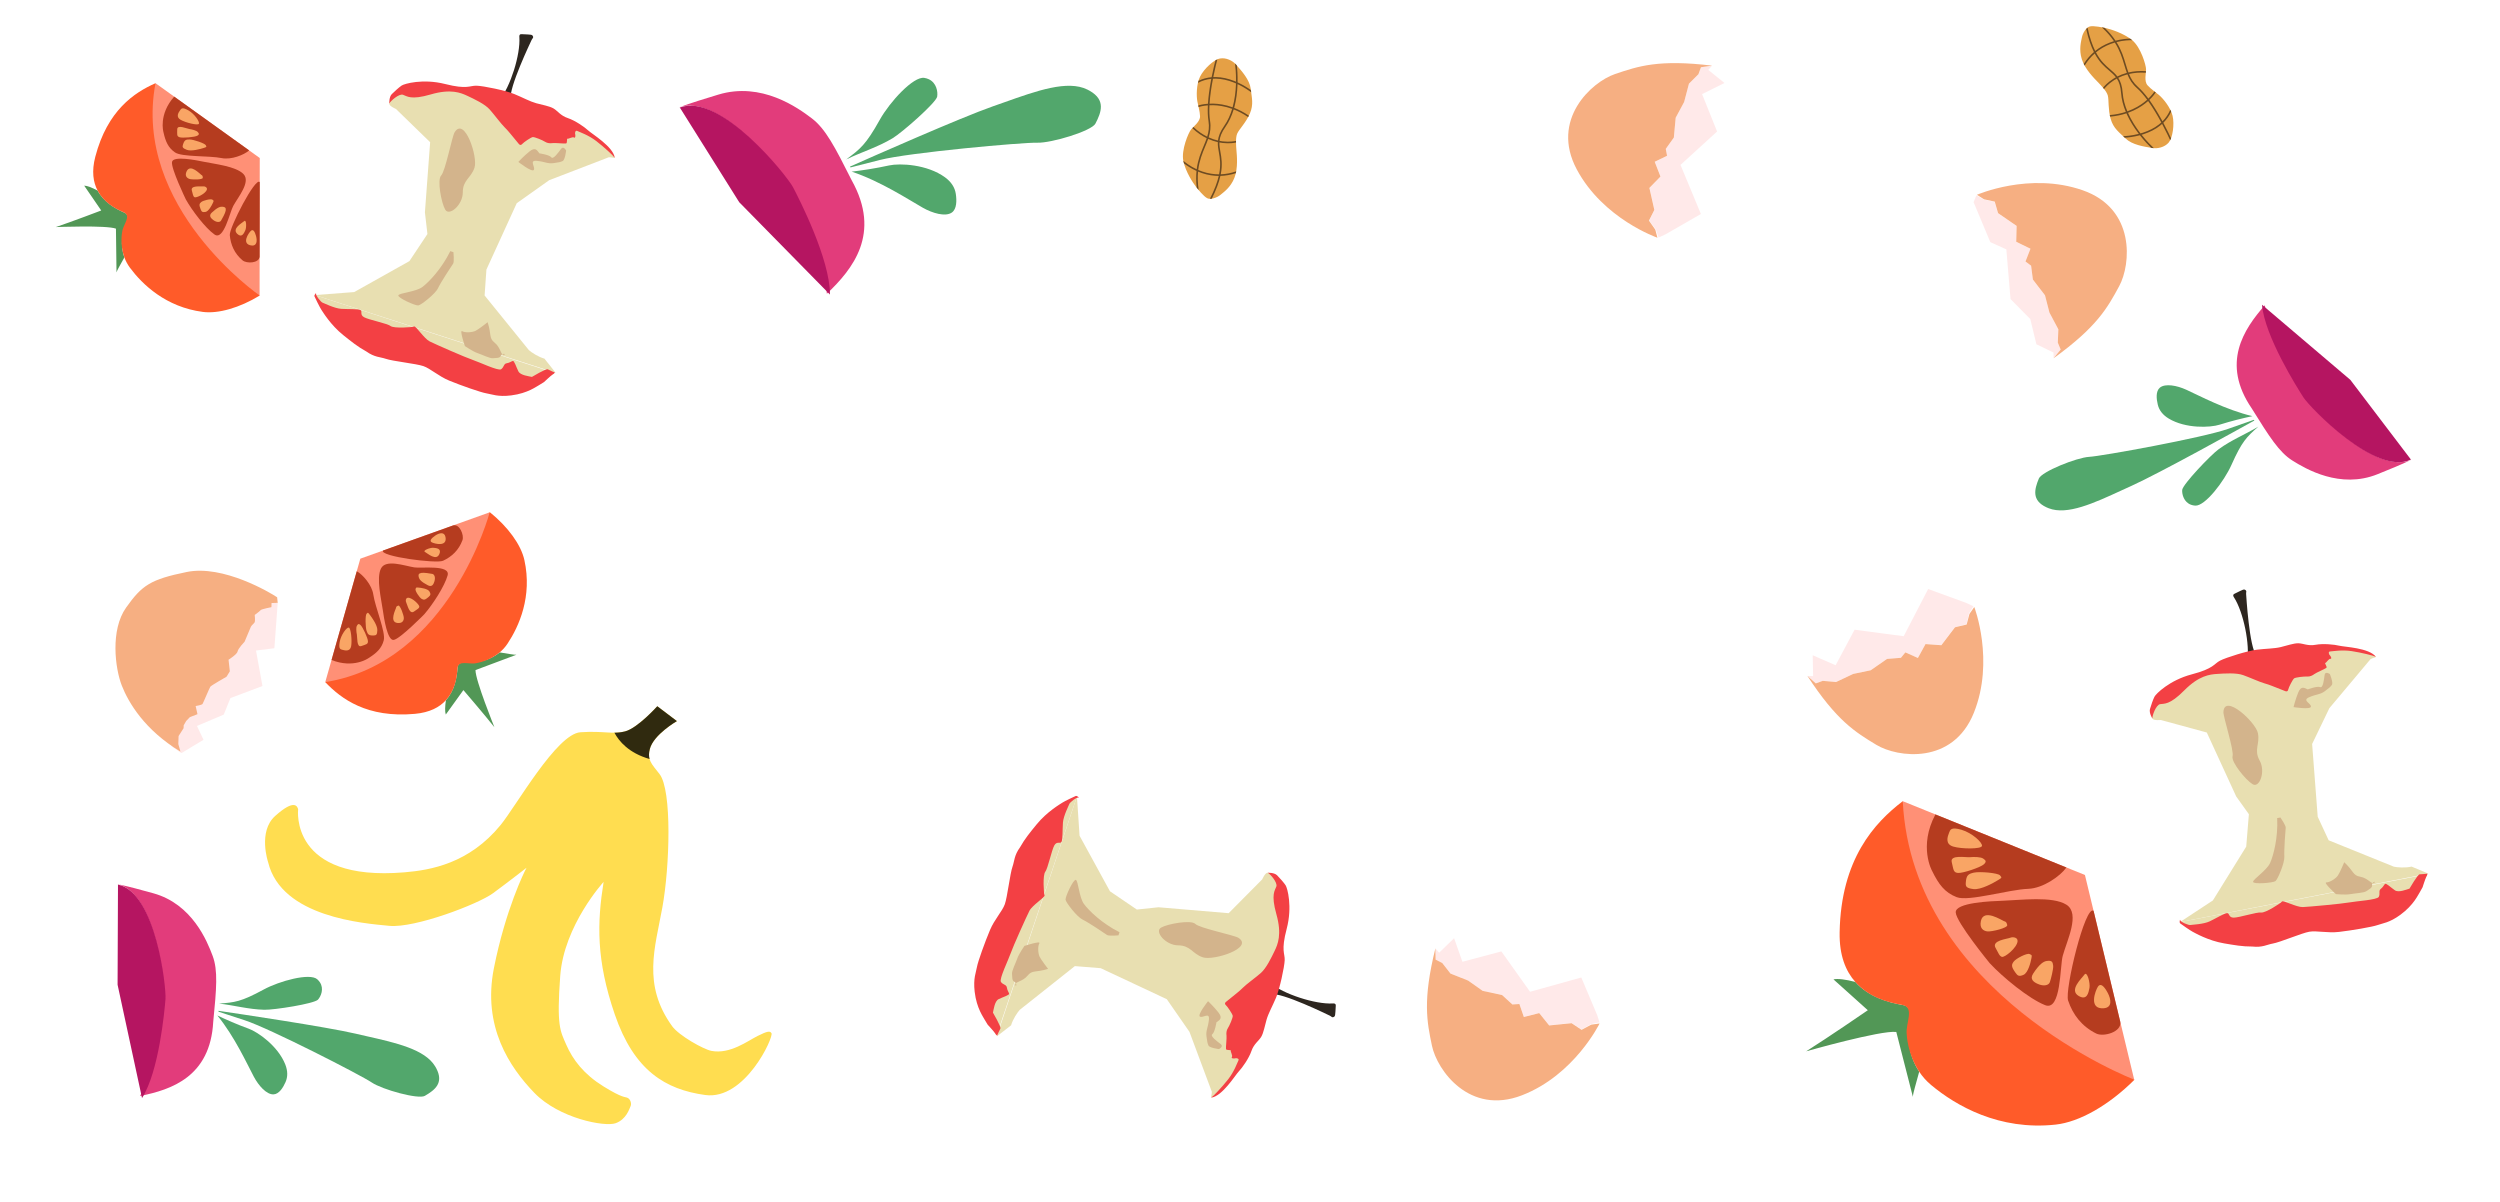 <?xml version="1.0" encoding="utf-8"?>
<!-- Generator: Adobe Illustrator 16.0.0, SVG Export Plug-In . SVG Version: 6.00 Build 0)  -->
<!DOCTYPE svg PUBLIC "-//W3C//DTD SVG 1.1//EN" "http://www.w3.org/Graphics/SVG/1.1/DTD/svg11.dtd">
<svg version="1.1" id="Layer_1" xmlns="http://www.w3.org/2000/svg" xmlns:xlink="http://www.w3.org/1999/xlink" x="0px" y="0px"
	 width="1664px" height="800px" viewBox="-582 -265 1664 800" enable-background="new -582 -265 1664 800" xml:space="preserve">
<g id="S">
	<path fill="#228BE0" d="M654.903-588.521c3.002,1.801,5.671,3.567,8.02,5.304c2.345,1.736,4.287,3.682,5.827,5.838
		c1.535,2.158,2.593,4.629,3.171,7.415c0.577,2.788,0.575,6.051-0.011,9.788c-0.639,4.044-1.915,7.575-3.833,10.594
		c-1.922,3.021-4.438,5.482-7.549,7.377c-3.112,1.896-6.77,3.156-10.973,3.785c-4.203,0.631-8.896,0.539-14.084-0.274
		c-4.729-0.741-8.846-1.782-12.351-3.111s-7.229-3.13-11.171-5.39c0.723-2.621,1.704-5.381,2.939-8.272
		c1.235-2.893,2.63-5.819,4.191-8.78c6.539,4.153,12.397,6.637,17.589,7.451c3.89,0.611,7.017,0.498,9.375-0.345
		c2.359-0.841,3.766-2.708,4.224-5.609c0.189-1.219,0.126-2.304-0.191-3.252c-0.319-0.951-0.814-1.79-1.48-2.521
		c-0.667-0.729-1.443-1.379-2.333-1.948c-0.888-0.57-1.797-1.122-2.728-1.661l-6.03-3.41c-2.592-1.421-4.904-2.997-6.938-4.723
		s-3.704-3.648-5.015-5.77c-1.31-2.121-2.211-4.47-2.704-7.049c-0.494-2.579-0.483-5.507,0.032-8.79
		c0.633-4.041,1.883-7.519,3.747-10.432c1.864-2.911,4.205-5.259,7.027-7.045c2.817-1.785,6.07-2.954,9.755-3.508
		c3.683-0.554,7.695-0.492,12.046,0.191c3.891,0.61,7.587,1.583,11.091,2.913c3.504,1.333,7.2,3.047,11.092,5.142
		c-0.688,2.394-1.662,4.996-2.926,7.806c-1.262,2.811-2.707,5.418-4.333,7.819c-1.855-1.149-4.041-2.393-6.567-3.728
		c-2.524-1.334-5.771-2.312-9.735-2.936c-1.225-0.193-2.404-0.259-3.546-0.205c-1.145,0.056-2.191,0.263-3.146,0.62
		c-0.956,0.36-1.769,0.936-2.438,1.728c-0.677,0.794-1.11,1.838-1.314,3.135c-0.347,2.212,0.119,3.968,1.403,5.262
		c1.277,1.296,2.852,2.48,4.717,3.555L654.903-588.521z"/>
</g>
<g id="T">
	<path fill="#FFE045" d="M697.362-555.246l-17.019-9.194c0.966-3.25,2.111-6.1,3.433-8.545c1.212-2.242,2.931-4.692,5.156-7.352
		l52.072,28.133c-0.536,1.643-1.084,3.146-1.646,4.508c-0.562,1.365-1.151,2.626-1.774,3.779c-1.214,2.244-2.937,4.776-5.165,7.609
		l-17.021-9.193l-30.828,57.065c-3.935-1.334-7.089-2.646-9.465-3.929c-2.514-1.359-5.372-3.299-8.572-5.815L697.362-555.246z"/>
</g>
<g id="Eggshell_3">
	<g>
		<g>
			<polygon fill="#FFE9E9" points="731.623,-130.423 733.479,-134.977 738.394,-132.148 745.618,-130.711 747.866,-123.08 
				760.237,-114.609 759.979,-104.044 769.466,-99.439 766.158,-90.924 769.9,-88.145 771.087,-78.953 779.145,-68.448 
				782.109,-56.946 788.039,-45.796 787.67,-36.91 789.585,-32.349 784.872,-26.54 784.832,-30.344 773.435,-35.851 
				769.361,-52.619 756.202,-65.938 753.423,-99.002 742.738,-103.848 			"/>
			<path fill="#FFE9E9" d="M753.135-62.169"/>
			<path fill="#F6AF82" d="M784.872-26.54l4.713-5.809l-1.911-4.565l0.365-8.881l-5.93-11.15l-2.961-11.507l-8.063-10.498
				l-1.185-9.195l-3.736-2.786l3.315-8.52l-9.48-4.612l0.262-10.574l-12.352-8.496l-2.211-7.665l-7.134-1.533l-4.743-2.999
				c0,0,34.954-15.358,70.346-3.052c35.4,12.303,32.215,49.338,24.377,63.822C820.703-60.074,813.767-47.412,784.872-26.54z"/>
		</g>
	</g>
</g>
<g id="Apple">
	<g>
		<path fill="#2D261F" d="M-249.479-198.488c7.213-8.784,13.953-30.163,13.161-41.794c0,0-0.397-2.17,1.522-1.975
			c1.92,0.207,6.456,0.052,7.072,0.736c0.615,0.693,0.742,1.276,0.438,1.803c-0.312,0.538-0.566,0.567-0.894,1.354
			c-0.341,0.779-15.49,32.318-13.834,39.394"/>
		<path fill="#E8DFB1" d="M-203.813-154.236"/>
		<path fill="#E8DFB1" d="M-372.39-68.597c4.905,11.859,15.431,15.742,18.021,17.759c2.583,2.023,15.921,5.979,20.639,7.86
			c4.726,1.881,9.743,7.811,15.681,13.726c5.939,5.927,48.873,15.28,53.831,16.455c4.952,1.182,36.707,2.878,37.339,3.094
			c0.627,0.206,6.905-0.501,7.739-2.318c0.841-1.818,5.092-3.428,6.229-4.753"/>
		<path fill="#E8DFB1" d="M-212.149-16.853l-7.471-9.439c-4.049-1.104-8.777-4.218-10.376-5.687l-29.452-36.353l1.208-17.238
			l20.19-44.184l21.588-15.309l39.674-15.267c1.288-0.214,4.253,0.89,3.981,0.272c-3.562-7.869-16.624-16.504-28.278-21.651
			c-11.67-5.145-60.582-20.671-70.071-23.238c-9.494-2.569-31.863-2.073-34.201-1.697c-2.334,0.387-12.784,3.318-15.305,6.198
			c-2.526,2.885-2.193,4.525-2.193,4.525c-0.024,1.583,4.395,3.451,4.395,3.451l22.762,22.117l-3.48,46.711l1.672,14.417
			l-11.987,18.021l-36.766,20.604l-26.125,1.998"/>
		<path fill="#F34044" d="M-322.882-196.072c0,0-0.256-4.368,1.67-6.293c1.929-1.917,4.699-4.412,6.514-5.673
			c1.805-1.253,14.182-4.79,28.974-1.044c14.8,3.753,16.305,0.99,20.906,1.124c4.6,0.133,19.32,3.157,25.131,5.553
			c5.827,2.395,10.324,4.932,14.586,6.111c4.268,1.184,8.795,1.883,11.527,3.478c2.719,1.599,4.674,4.81,9.496,6.405
			c4.817,1.594,11.072,5.892,13.553,8.211c2.474,2.347,16.74,10.819,17.707,18.237c-0.979-1.487-7.01-7.046-12.25-11.111
			c-5.236-4.059-11.454-6.127-12.732-6.783c-1.285-0.662-1.642,1.543-1.369,2.107c0.272,0.547,0.239,3.009-0.76,2.299
			c-1.001-0.711-3.511,1.001-4.277,0.75c-0.774-0.255,0.033,3.027-1.074,3.211c-1.098,0.179-7.428-0.492-8.941-0.254
			c-1.503,0.233-3.49,0.124-4.98-0.875c-1.491-0.989-7.06-3.351-8.26-3.125c-1.203,0.222-5.984,3.439-7.057,4.672
			c-1.07,1.237-2.081-0.031-2.081-0.031s-2.441-3.06-3.787-4.601c-1.346-1.529-3.494-4.413-5.73-6.546
			c-2.237-2.142-6.616-8.083-9.885-11.805c-3.259-3.717-10.381-7.008-14.807-9.098c-4.421-2.084-11.076-4.91-24.475-0.987
			c-13.392,3.928-15.864,1.089-18.52,0.217C-316.441-202.797-322.191-197.698-322.882-196.072z"/>
		<path fill="#F34044" d="M-371.628-69.969c0,0-1.362,1.329-1.067,2.188c0.297,0.85,3.691,7.615,4.551,8.883
			c0.86,1.278,6.195,10.235,14.601,16.932c5.298,4.226,9.574,7.742,15.398,10.925c5.443,3.899,9.328,3.617,12.811,4.833
			c4.666,1.642,20.471,3.25,25.185,4.901c4.729,1.657,10.062,6.73,17.191,9.663c7.879,3.239,21.215,7.904,24.747,8.458
			c3.536,0.544,7.466,2.502,16.526,1.354c11.164-1.414,17.023-6.15,18.556-6.869c0.232-0.111,3.22-1.992,3.22-1.992
			s4.434-4.175,5.765-5.092c0.544-0.379,0.781-0.341,1.25-0.994c0.065-0.092,0.301-0.364,0.196-0.354
			c-0.35,0.023-4.389-1.92-4.696-2.062c-1.275-0.602-10.462,5.079-10.553,5.06c-2.02-0.461-7.675-1.039-9.006-3.684
			c-1.544-3.06-2.723-7.222-3.747-6.938c-1.023,0.286-2.153,1.263-4.107,1.546c-1.958,0.277-1.743,2.787-3.697,4.002
			c-1.957,1.206-14.532-4.818-18.995-6.3c-4.472-1.482-24.771-10.379-28.49-12.244c-3.729-1.854-9.228-10.502-10.343-9.948
			c-1.113,0.579-13.49,1.423-15.704-0.307c-2.216-1.733-14.445-4.104-17.601-5.841c-3.145-1.731-0.856-3.936-2.444-4.772
			c-1.58-0.839-8.187-0.549-12.75-0.817c-4.56-0.275-11.729-3.9-12.572-4.168C-368.257-63.886-372.185-68.289-371.628-69.969z"/>
		<path fill="#D3B48C" d="M-279.394-176.982c6.64-10.646,15.59,16.447,13.23,23.571c-2.364,7.124-7.811,8.104-7.798,16.484
			c0.011,8.365-9.052,16.065-11.7,11.456c-2.66-4.591-5.473-19.948-2.688-22.746C-285.565-151.004-281.134-174.185-279.394-176.982z
			"/>
		<path fill="#D3B48C" d="M-282.281-97.843c-5.771,11.786-14.293,20.671-18.611,23.887c-4.324,3.217-15.114,3.904-15.951,5.486
			c-0.812,1.59,11.319,7.064,13.268,6.776c1.952-0.289,11.436-7.818,13.093-11.444c1.671-3.635,9.237-15.231,10.077-16.349
			c0.844-1.122,0.211-7.654,0.211-7.654L-282.281-97.843z"/>
		<path fill="#D3B48C" d="M-223.012-162.944c-1.584-2.254-2.766-4.292-6.568-1.242c-3.806,3.048-7.419,6.964-7.419,6.964
			s9.222,7.246,10.336,5.292c1.112-1.961-3.412-6.549,1.989-6.005c5.395,0.545,7.212,2.077,11.124,1.519
			c3.908-0.563,4.404-0.656,6.035-1.38c1.646-0.722,2.329-7.011,2.329-7.011s-1.684-3.342-3.354-1.111
			c-1.671,2.238-5.219,7.318-6.512,5.618C-216.354-161.996-223.012-162.944-223.012-162.944z"/>
		<path fill="#D3B48C" d="M-257.44-50.53c2.738,8.346,0.644,10.442,4.701,13.649c4.056,3.196,4.108,8.64,6.176,8.005
			c2.076-0.624-1.464-1.178-2.067,0.634c-0.604,1.818-3.26,1.403-5.207,1.68c-1.948,0.288-7.4-2.453-10.397-3.445
			c-3.001-0.995-8.317-4.623-8.317-4.623s-3.773-11.066-1.817-9.93c1.946,1.142,6.689,0.851,8.919-0.262
			C-263.217-45.941-257.44-50.53-257.44-50.53z"/>
	</g>
</g>
<g id="Apple_1_">
	<g>
		<path fill="#2D261F" d="M913.679,175.58c2.061-11.177-2.39-33.147-8.712-42.942c0,0-1.398-1.707,0.376-2.465
			c1.78-0.749,5.675-3.079,6.545-2.779c0.874,0.309,1.267,0.758,1.256,1.365c-0.013,0.622-0.221,0.771-0.126,1.618
			c0.079,0.847,2.088,35.778,6.962,41.167"/>
		<path fill="#E8DFB1" d="M975.059,192.2"/>
		<path fill="#E8DFB1" d="M868.994,348.733c10.034,8.003,21.124,6.306,24.366,6.818c3.24,0.519,16.826-2.476,21.864-3.112
			c5.047-0.643,12.308,2.119,20.366,4.421c8.066,2.312,50.163-10.284,55.07-11.656c4.905-1.362,33.514-15.248,34.171-15.365
			c0.647-0.124,5.799-3.781,5.65-5.774c-0.145-1.999,2.796-5.465,3.149-7.176"/>
		<path fill="#E8DFB1" d="M1034.26,316.452l-11.105-4.643c-4.078,0.993-9.723,0.558-11.832,0.046L967.954,294.3l-7.286-15.669
			l-3.719-48.437l11.481-23.845l27.328-32.562c1.022-0.812,4.151-1.28,3.615-1.689c-6.926-5.16-22.535-6.396-35.225-5.258
			c-12.702,1.146-63.019,11.233-72.564,13.581c-9.551,2.348-28.885,13.609-30.749,15.069c-1.855,1.468-9.581,9.091-10.393,12.832
			c-0.813,3.747,0.271,5.021,0.271,5.021c0.745,1.396,5.515,0.893,5.515,0.893l30.623,8.336l19.564,42.561l8.44,11.807l-1.768,21.57
			l-22.198,35.825l-21.896,14.394"/>
		<path fill="#F34044" d="M850.616,213.223c0,0-2.339-3.699-1.585-6.315c0.76-2.611,1.977-6.135,2.954-8.117
			c0.972-1.971,10.092-11.055,24.849-14.937c14.767-3.88,14.746-7.026,18.838-9.136c4.089-2.11,18.434-6.59,24.679-7.305
			c6.258-0.726,11.421-0.682,15.722-1.713c4.307-1.029,8.606-2.609,11.77-2.537c3.153,0.084,6.418,1.947,11.41,1.01
			c4.987-0.938,12.54-0.205,15.834,0.625c3.3,0.856,19.885,1.365,24.321,7.389c-1.577-0.828-9.544-2.773-16.097-3.793
			c-6.547-1.019-12.988,0.183-14.425,0.227c-1.445,0.043-0.689,2.145-0.178,2.507c0.503,0.347,1.665,2.518,0.447,2.38
			c-1.221-0.139-2.588,2.574-3.38,2.727c-0.802,0.15,1.494,2.633,0.614,3.329c-0.873,0.688-6.737,3.165-7.947,4.105
			c-1.202,0.932-2.994,1.798-4.781,1.646c-1.783-0.144-7.799,0.485-8.74,1.264c-0.945,0.776-3.572,5.906-3.914,7.503
			c-0.338,1.602-1.836,0.981-1.836,0.981s-3.617-1.496-5.54-2.193c-1.918-0.687-5.194-2.17-8.184-2.954
			c-2.994-0.791-9.701-3.871-14.363-5.545c-4.65-1.677-12.476-1.108-17.359-0.795c-4.878,0.316-12.069,1.064-21.896,10.982
			c-9.816,9.919-13.354,8.632-16.101,9.153C852.998,204.22,850.435,211.466,850.616,213.223z"/>
		<path fill="#F34044" d="M868.997,347.165c0,0-0.549,1.821,0.126,2.431c0.671,0.6,6.916,4.877,8.281,5.57
			c1.371,0.702,10.376,5.958,20.974,7.749c6.681,1.134,12.124,2.141,18.762,2.107c6.649,0.777,9.913-1.35,13.549-1.972
			c4.878-0.822,19.486-7.064,24.41-7.9c4.939-0.84,12.062,1.018,19.72,0.134c8.463-0.98,22.391-3.353,25.749-4.578
			c3.358-1.234,7.744-1.424,15.116-6.814c9.085-6.642,11.92-13.621,12.913-14.992c0.149-0.21,1.853-3.302,1.853-3.302
			s1.859-5.799,2.58-7.246c0.293-0.595,0.519-0.677,0.613-1.474c0.013-0.112,0.087-0.465,0-0.405
			c-0.295,0.189-4.77,0.443-5.107,0.469c-1.407,0.09-6.696,9.509-6.785,9.535c-1.99,0.574-7.219,2.806-9.663,1.136
			c-2.832-1.93-5.878-5.002-6.638-4.258c-0.757,0.746-1.273,2.147-2.846,3.341c-1.579,1.19-0.177,3.282-1.299,5.291
			c-1.129,2.003-15.048,2.818-19.67,3.683c-4.631,0.867-26.7,2.906-30.857,3.075c-4.16,0.184-13.158-4.723-13.866-3.699
			c-0.693,1.046-11.115,7.775-13.891,7.332c-2.777-0.443-14.627,3.4-18.229,3.408c-3.589,0.007-2.654-3.029-4.448-2.993
			c-1.789,0.031-7.43,3.482-11.554,5.458c-4.123,1.966-12.15,2.264-13.019,2.438C874.892,350.855,869.323,348.904,868.997,347.165z"
			/>
		<path fill="#D3B48C" d="M897.911,208.879c0.657-12.53,21.603,6.846,22.986,14.222c1.379,7.379-2.912,10.873,1.154,18.198
			c4.059,7.315-0.144,18.44-4.693,15.688c-4.55-2.729-14.444-14.808-13.361-18.604C905.085,234.598,897.742,212.168,897.911,208.879
			z"/>
		<path fill="#D3B48C" d="M933.689,279.526c0.655,13.106-2.502,25.007-4.724,29.911c-2.227,4.908-11.337,10.731-11.303,12.521
			c0.059,1.784,13.324,0.703,14.89-0.492c1.568-1.198,6.223-12.376,5.917-16.352c-0.297-3.989,0.712-17.799,0.905-19.185
			c0.195-1.39-3.521-6.8-3.521-6.8L933.689,279.526z"/>
		<path fill="#D3B48C" d="M954.042,193.872c-2.477-1.206-4.497-2.417-6.349,2.092c-1.854,4.51-3.121,9.686-3.121,9.686
			s11.577,1.878,11.605-0.373c0.024-2.254-6.155-4.079-1.165-6.216c4.984-2.135,7.315-1.675,10.469-4.057
			c3.147-2.384,3.536-2.706,4.614-4.128c1.09-1.429-1.356-7.263-1.356-7.263s-3.091-2.109-3.473,0.651
			c-0.379,2.767-1.024,8.93-2.979,8.068C960.328,191.479,954.042,193.872,954.042,193.872z"/>
		<path fill="#D3B48C" d="M978.327,308.905c6.437,5.978,5.618,8.826,10.721,9.668c5.096,0.833,7.776,5.572,9.279,4.017
			c1.515-1.551-1.851-0.322-1.503,1.556c0.353,1.882-2.173,2.806-3.743,3.99c-1.565,1.194-7.662,1.436-10.766,2.018
			c-3.107,0.581-9.516-0.019-9.516-0.019s-8.658-7.857-6.396-7.81c2.255,0.056,6.265-2.495,7.678-4.547
			C975.493,315.717,978.327,308.905,978.327,308.905z"/>
	</g>
</g>
<g id="Apple_2_">
	<g>
		<path fill="#2D261F" d="M263.467,389.324c8.711,7.301,30.021,14.255,41.66,13.58c0,0,2.174-0.375,1.96,1.543
			c-0.226,1.918-0.118,6.455-0.808,7.064c-0.699,0.607-1.283,0.729-1.807,0.42c-0.535-0.317-0.562-0.572-1.346-0.907
			c-0.775-0.349-32.16-15.814-39.252-14.229"/>
		<path fill="#E8DFB1" d="M218.758,434.543"/>
		<path fill="#E8DFB1" d="M134.82,265.111c-11.909,4.788-15.897,15.273-17.94,17.843c-2.048,2.563-6.138,15.86-8.067,20.559
			c-1.928,4.708-7.909,9.665-13.883,15.543c-5.986,5.88-15.771,48.717-16.996,53.663c-1.232,4.939-3.248,36.676-3.47,37.306
			c-0.211,0.624,0.433,6.909,2.24,7.763c1.811,0.859,3.377,5.125,4.692,6.276"/>
		<path fill="#E8DFB1" d="M81.466,424.824l9.513-7.375c1.146-4.038,4.306-8.734,5.791-10.318l36.648-29.085l17.225,1.382
			l43.979,20.634l15.09,21.741l14.866,39.825c0.203,1.29-0.932,4.243-0.312,3.979c7.903-3.483,16.67-16.457,21.934-28.06
			c5.262-11.617,21.28-60.371,23.942-69.834c2.664-9.468,2.393-31.841,2.04-34.182c-0.362-2.338-3.188-12.817-6.044-15.367
			c-2.859-2.555-4.502-2.238-4.502-2.238c-1.583-0.039-3.494,4.359-3.494,4.359l-22.345,22.538l-46.675-3.95l-14.433,1.526
			l-17.898-12.168l-20.233-36.97l-1.734-26.146"/>
		<path fill="#F34044" d="M261.79,315.9c0,0,4.372-0.213,6.276,1.732c1.898,1.948,4.364,4.743,5.607,6.57
			c1.236,1.817,4.646,14.229,0.752,28.983c-3.901,14.761-1.153,16.294-1.334,20.894c-0.179,4.598-3.35,19.287-5.806,25.074
			c-2.452,5.803-5.035,10.273-6.257,14.523c-1.227,4.255-1.971,8.775-3.593,11.492c-1.627,2.702-4.856,4.625-6.501,9.43
			c-1.643,4.803-6.002,11.014-8.347,13.471c-2.372,2.449-10.987,16.63-18.415,17.521c1.498-0.964,7.117-6.938,11.233-12.137
			c4.113-5.195,6.242-11.393,6.912-12.664c0.675-1.278-1.526-1.656-2.094-1.39c-0.55,0.267-3.011,0.208-2.292-0.784
			c0.722-0.993-0.964-3.52-0.707-4.284c0.265-0.771-3.027,0.003-3.199-1.106c-0.169-1.099,0.566-7.422,0.344-8.938
			c-0.218-1.506-0.089-3.492,0.924-4.972c1.003-1.481,3.421-7.025,3.208-8.228c-0.21-1.205-3.379-6.02-4.6-7.104
			c-1.227-1.084,0.051-2.081,0.051-2.081s3.084-2.411,4.639-3.74c1.543-1.331,4.448-3.45,6.604-5.665
			c2.164-2.215,8.149-6.533,11.903-9.766c3.751-3.221,7.112-10.309,9.246-14.713c2.128-4.4,5.021-11.027,1.233-24.465
			c-3.793-13.43-0.93-15.874-0.029-18.521C268.45,322.409,263.408,316.607,261.79,315.9z"/>
		<path fill="#F34044" d="M136.183,265.887c0,0-1.314-1.375-2.177-1.088c-0.853,0.289-7.652,3.615-8.928,4.461
			c-1.287,0.848-10.298,6.093-17.079,14.432c-4.279,5.254-7.837,9.494-11.08,15.287c-3.953,5.402-3.711,9.291-4.961,12.761
			c-1.688,4.649-3.456,20.437-5.155,25.134c-1.703,4.712-6.83,9.994-9.834,17.093c-3.317,7.847-8.117,21.136-8.706,24.661
			c-0.581,3.531-2.577,7.44-1.52,16.512c1.302,11.178,5.978,17.084,6.682,18.625c0.109,0.232,1.96,3.238,1.96,3.238
			s4.129,4.477,5.034,5.816c0.373,0.548,0.333,0.785,0.98,1.26c0.092,0.066,0.362,0.305,0.353,0.199
			c-0.02-0.35,1.964-4.368,2.109-4.675c0.615-1.269-4.974-10.513-4.953-10.603c0.481-2.016,1.116-7.664,3.773-8.969
			c3.075-1.514,7.249-2.649,6.976-3.678c-0.276-1.025-1.241-2.166-1.505-4.122c-0.257-1.96-2.769-1.771-3.964-3.737
			c-1.187-1.97,4.963-14.482,6.489-18.931c1.527-4.457,10.629-24.665,12.53-28.366c1.891-3.71,10.594-9.121,10.052-10.242
			c-0.568-1.119-1.288-13.504,0.465-15.7c1.754-2.198,4.25-14.403,6.018-17.541c1.763-3.126,3.944-0.816,4.796-2.396
			c0.854-1.572,0.631-8.181,0.944-12.743c0.321-4.556,4.018-11.688,4.295-12.528C130.067,269.197,134.509,265.314,136.183,265.887z"
			/>
		<path fill="#D3B48C" d="M242.263,359.193c10.579,6.748-16.603,15.424-23.703,12.994c-7.101-2.438-8.026-7.893-16.404-7.965
			c-8.366-0.072-15.975-9.212-11.338-11.814c4.617-2.614,20.003-5.271,22.772-2.459
			C216.349,352.762,239.484,357.426,242.263,359.193z"/>
		<path fill="#D3B48C" d="M163.158,355.512c-11.728-5.889-20.527-14.501-23.699-18.852c-3.174-4.355-3.751-15.152-5.326-16.005
			c-1.582-0.828-7.178,11.247-6.909,13.198c0.27,1.955,7.702,11.514,11.312,13.207c3.618,1.707,15.137,9.391,16.248,10.242
			c1.113,0.854,7.651,0.287,7.651,0.287L163.158,355.512z"/>
		<path fill="#D3B48C" d="M227.66,415.432c2.27-1.561,4.319-2.723,1.309-6.556c-3.01-3.836-6.89-7.489-6.89-7.489
			s-7.339,9.148-5.395,10.283c1.949,1.132,6.583-3.346,5.983,2.049c-0.599,5.389-2.148,7.191-1.629,11.108
			c0.523,3.913,0.612,4.411,1.318,6.05c0.706,1.652,6.988,2.398,6.988,2.398s3.358-1.65,1.145-3.343
			c-2.221-1.692-7.265-5.292-5.553-6.567C226.644,422.08,227.66,415.432,227.66,415.432z"/>
		<path fill="#D3B48C" d="M115.597,379.875c-8.373,2.654-10.449,0.539-13.695,4.563c-3.236,4.024-8.681,4.021-8.068,6.095
			c0.603,2.082,1.192-1.451-0.613-2.074c-1.811-0.62-1.371-3.273-1.627-5.223c-0.268-1.951,2.527-7.375,3.55-10.362
			c1.026-2.99,4.706-8.271,4.706-8.271s11.104-3.662,9.947-1.718c-1.16,1.935-0.916,6.681,0.173,8.921
			C111.066,374.052,115.597,379.875,115.597,379.875z"/>
	</g>
</g>
<g id="Eggshell_2">
	<g>
		<g>
			<polygon fill="#FFE9E9" points="481.038,410.538 482.635,415.476 477.097,416.633 470.673,420.271 464.033,415.938 
				449.125,417.49 442.492,409.262 432.278,411.899 429.292,403.258 424.646,403.571 417.802,397.312 404.863,394.515 
				395.156,387.661 383.428,382.989 377.961,375.974 373.557,373.734 373.389,366.243 375.887,369.129 385.854,359.462 
				391.381,375.158 417.307,368.259 436.418,395.128 470.504,385.616 			"/>
			<path fill="#FFE9E9" d="M420.641,372.909"/>
			<path fill="#F6AF82" d="M373.389,366.243l0.164,7.488l4.408,2.242l5.467,7.016l11.73,4.67l9.705,6.855l12.938,2.798l6.846,6.261
				l4.649-0.302l2.979,8.648l10.221-2.61l6.634,8.239l14.916-1.511l6.641,4.426l6.43-3.448l5.562-0.78
				c0,0-16.735,34.313-51.696,47.805c-34.956,13.509-56.475-16.804-59.858-32.918C367.742,415.002,364.846,400.852,373.389,366.243z
				"/>
		</g>
	</g>
</g>
<g id="Eggshell_2_2_">
	<g>
		<g>
			<polygon fill="#FFE9E9" points="726.797,136.338 731.497,138.537 728.567,143.377 726.849,150.557 719.151,152.459 
				710.122,164.423 699.58,163.664 694.545,172.934 686.188,169.226 683.25,172.838 674.004,173.577 663.136,181.134 
				651.504,183.562 640.09,188.954 631.229,188.171 626.588,189.865 620.994,184.88 624.809,185.021 624.532,171.139 
				639.783,177.798 652.414,154.129 685.1,158.47 701.384,127.051 			"/>
			<path fill="#FFE9E9" d="M658.089,154.861"/>
			<path fill="#F6AF82" d="M620.994,184.88l5.59,4.986l4.645-1.695l8.861,0.783l11.414-5.396l11.632-2.425l10.868-7.557l9.248-0.738
				l2.949-3.607l8.357,3.718l5.06-9.256l10.551,0.765l9.065-11.94l7.766-1.84l1.861-7.055l3.222-4.601
				c0,0,13.688,35.639-0.281,70.411c-13.953,34.781-50.799,29.854-64.894,21.341C652.81,222.258,640.484,214.728,620.994,184.88z"/>
		</g>
	</g>
</g>
<g id="Eggshell_2_1_">
	<g>
		<g>
			<polygon fill="#FFE9E9" points="526.65,-109.083 521.942,-106.899 520.123,-112.257 515.733,-118.192 519.23,-125.308 
				515.883,-139.918 523.247,-147.5 519.391,-157.318 527.607,-161.33 526.732,-165.903 532.116,-173.456 533.325,-186.638 
				538.952,-197.104 542.169,-209.312 548.47,-215.589 550.159,-220.232 557.575,-221.306 555.013,-218.477 565.816,-209.755 
				550.906,-202.367 560.896,-177.468 536.54,-155.242 550.112,-122.559 			"/>
			<path fill="#FFE9E9" d="M556.684-173.595"/>
			<path fill="#F6AF82" d="M557.575-221.306l-7.413,1.07l-1.692,4.647l-6.301,6.277l-3.214,12.21l-5.63,10.464l-1.209,13.182
				l-5.385,7.554l0.862,4.579l-8.224,4.005l3.83,9.829l-7.375,7.583l3.307,14.623l-3.588,7.128l4.201,5.964l1.449,5.426
				c0,0-36.089-12.454-53.717-45.522c-17.646-33.062,9.837-58.095,25.422-63.406C508.491-221.003,522.187-225.593,557.575-221.306z"
				/>
		</g>
	</g>
</g>
<g id="Eggshell_1">
	<g>
		<polyline fill="#FFE9E9" points="-401.262,136.381 -397.154,136.254 -399.37,166.467 -411.606,167.998 -407.304,191.609 
			-428.607,199.619 -433.08,210.635 -450.886,218.189 -446.538,227.416 -461.274,236.273 -467.843,231.707 -470.264,214.146 
			-446.116,163.502 -409.233,132.255 -397.518,132.591 		"/>
		<path fill="#F6AF82" d="M-461.874,235.275l-1.441-5.01l0.178-5.342l3.322-5.221l0.089-1.939l1.667-2.885l2.443-2.547l5.06-1.963
			l-1.227-5.422c0,0,4.107-0.684,4.586-1.377c0.475-0.695,4.589-10.598,5.182-11.473c0.589-0.857,10.787-6.664,10.787-6.664
			l2.203-3.592l-0.859-7.711c0,0,5.791-3.674,6.04-5.539c0.253-1.867,4.657-6.494,4.657-6.494s3.86-9.074,4.154-9.885
			c0.302-0.807,1.878-2.031,2.47-2.9c0.588-0.865,0.108-5.008,0.108-5.008s3.452-2.484,3.927-3.186
			c0.468-0.688,7.186-1.988,7.186-1.988l0.08-2.742l4.11-0.125l-0.386-3.7c-4.529-3.064-35.955-21.807-60.141-16.846
			c-24.184,4.957-29.787,8.779-40.384,23.696c-10.605,14.916-7.346,40.484-2.875,51.895
			C-496.47,202.705-485.684,220.926-461.874,235.275z"/>
	</g>
</g>
<g id="Peanut_2">
	<g>
		<g>
			<path fill="#E5A045" d="M240.643-222.083c4.008,4.504,9.134,10.328,9.834,16.195c0.694,5.86,2.07,10.378-0.564,16.475
				c-2.637,6.085-7.185,10.503-8.414,13.297c-1.221,2.79-0.776,7.972-0.521,11.163c0.26,3.179,1.212,11.837-1.359,18.326
				c-2.562,6.489-7.211,9.563-9.273,11.313c-2.053,1.754-6.494,3.451-8.812,2.25c-2.331-1.196-6.042-5.746-7.694-7.903
				c-1.655-2.153-6.654-9.49-8.199-16.86c-1.541-7.378,3.436-18.903,5.124-20.97c1.696-2.063,6.155-5.335,5.98-8.892
				c-0.176-3.561-1.145-6.354-1.794-9.858c-0.648-3.501-0.721-11.266,1.814-16.435c2.523-5.167,9.248-11.403,13.307-12.084
				C234.141-226.77,238.411-224.6,240.643-222.083z"/>
		</g>
		<path fill="#6D4B22" d="M240.688-171.244c-0.813,0.195-4.203,0.894-8.873,0.334c-0.655-0.086-1.355-0.191-2.1-0.338
			c0.287-2.678,1.352-5.591,3.961-9.302c2.303-3.277,4.139-7.179,5.475-11.621c3.037,1.176,6.275,2.827,9.604,5.108
			c0.168-0.312,0.321-0.642,0.481-0.968c-3.396-2.304-6.691-3.982-9.789-5.176c0.107-0.386,0.208-0.775,0.314-1.17
			c1.073-4.275,1.734-9.031,1.938-14.12c0.009-0.172,0.012-0.336,0.021-0.508c4.535,2.115,7.892,4.55,9.06,5.439l-0.201-1.486
			c-1.683-1.211-4.837-3.298-8.829-5.118c0.094-4.731-0.209-8.745-0.471-11.203c-0.216-0.245-0.426-0.478-0.637-0.711
			c-0.181-0.208-0.393-0.393-0.603-0.602c0.252,1.97,0.729,6.463,0.646,12.043c-0.335-0.143-0.695-0.288-1.053-0.431
			c-4.215-1.67-8.324-2.56-12.208-2.636c-0.628-0.015-1.234-0.004-1.856,0.021c1.155-5.818,2.336-10.369,2.723-11.806
			c-0.416,0.188-0.842,0.413-1.287,0.664c-0.54,2.069-1.568,6.204-2.553,11.219c-3.086,0.274-6,1.075-8.736,2.401
			c-0.136,0.457-0.268,0.922-0.361,1.394c2.758-1.48,5.729-2.38,8.886-2.703c-0.102,0.502-0.192,0.997-0.282,1.504
			c-1.023,5.635-1.681,10.66-1.951,15.064c-3.381,0.25-5.667,0.888-6.463,1.144l0.238,1.062c0.641-0.209,2.845-0.855,6.163-1.116
			c-0.194,4.033-0.054,7.511,0.416,10.41c0.634,3.892,0.144,7.192-0.853,10.426c-2.932-1.443-6.057-3.501-9.166-6.429l-0.748,0.767
			c3.247,3.05,6.511,5.208,9.582,6.69c-0.59,1.723-1.308,3.445-2.055,5.244c-1.834,4.398-3.814,9.155-4.606,15.428
			c-4.522-2.094-7.667-4.605-8.89-5.662c0.016,0.056,0.01,0.102,0.023,0.151c0.117,0.534,0.242,1.061,0.392,1.586
			c1.689,1.334,4.536,3.322,8.353,5.051c-0.33,3.249-0.34,6.909,0.156,11.113l1.285,1.576c-0.674-4.689-0.73-8.709-0.396-12.246
			c3.686,1.544,7.477,2.473,11.285,2.768c0.826,0.063,1.648,0.092,2.476,0.104c-0.949,4.119-2.742,9.073-5.887,15.21
			c0.401,0.005,0.827-0.016,1.253-0.075c3.066-6.09,4.817-11.02,5.742-15.156c3.436-0.097,6.867-0.698,10.268-1.839
			c0.093-0.4,0.182-0.811,0.255-1.22c-3.393,1.188-6.84,1.855-10.283,1.98c1.278-6.518,0.486-10.975-0.221-14.871
			c-0.392-2.2-0.75-4.205-0.677-6.308c0.735,0.139,1.442,0.246,2.101,0.329c4.472,0.533,7.755-0.028,8.948-0.298L240.688-171.244
			 M225.566-196.04c-0.867-0.014-1.695-0.004-2.47,0.036c0.357-5.601,1.282-11.522,2.263-16.593c0.662-0.04,1.343-0.059,2.021-0.035
			c3.756,0.078,7.734,0.93,11.834,2.554c0.498,0.202,0.977,0.397,1.448,0.607c-0.007,0.311-0.017,0.629-0.029,0.943
			c-0.176,4.322-0.741,9.646-2.21,14.951C233.393-195.393,228.943-195.96,225.566-196.04z M222.491-173.563
			c1.067-3.406,1.608-6.882,0.925-11.064c-0.495-3.04-0.572-6.593-0.383-10.302c0.779-0.048,1.62-0.056,2.504-0.036
			c3.309,0.073,7.657,0.637,12.587,2.411c-1.185,3.98-2.888,7.912-5.337,11.383c-2.688,3.839-3.803,6.912-4.128,9.709
			C226.781-171.895,224.701-172.563,222.491-173.563z M215.547-151.878c0.748-6.302,2.73-11.064,4.561-15.46
			c0.746-1.783,1.457-3.487,2.055-5.203c2.295,1.038,4.459,1.718,6.413,2.155c-0.103,2.292,0.28,4.43,0.683,6.71
			c0.686,3.843,1.472,8.228,0.166,14.704c-0.863,0.003-1.731-0.032-2.601-0.09C223.021-149.351,219.227-150.299,215.547-151.878z"/>
	</g>
</g>
<g id="C">
	<path fill="#73DB71" d="M284.393-513.586c10.59,12.483,21.125,14.275,31.605,5.385c1.884-1.6,3.516-3.284,4.895-5.062
		c1.375-1.776,2.922-4.101,4.637-6.976c5.541,2.592,10.533,5.85,14.978,9.773c-1.155,2.096-2.298,3.979-3.419,5.633
		c-1.124,1.664-2.275,3.17-3.452,4.525c-1.182,1.354-2.394,2.641-3.644,3.852c-1.252,1.213-2.582,2.418-3.994,3.617
		c-5.006,4.248-10.096,7.172-15.266,8.774s-10.262,2.051-15.271,1.337c-5.008-0.709-9.858-2.518-14.552-5.424
		c-4.692-2.903-9.036-6.711-13.032-11.421c-3.998-4.712-7.03-9.655-9.099-14.837c-2.066-5.184-3.07-10.334-3.006-15.451
		c0.062-5.117,1.277-10.098,3.646-14.944c2.369-4.845,5.938-9.292,10.708-13.338c2.826-2.398,5.682-4.464,8.562-6.202
		c2.879-1.734,6.403-3.31,10.573-4.722c1.933,2.516,3.478,5.23,4.636,8.146c1.156,2.917,2.049,5.579,2.672,7.984
		c-1.526,0.589-2.898,1.146-4.123,1.675c-1.219,0.53-2.349,1.08-3.381,1.655c-1.033,0.57-2.027,1.188-2.986,1.85
		c-0.956,0.661-1.938,1.416-2.938,2.268c-4.769,4.047-7.103,8.785-6.998,14.219C276.245-525.836,278.994-519.943,284.393-513.586z"
		/>
</g>
<g id="Banana">
	<g>
		<path fill="#FFDD50" d="M-383.56,273.655c0,0-5.959,48.389,70.719,41.971c17.596-1.475,43.109-5.902,64.04-31.494
			c10.37-12.688,37.315-60.694,53.145-61.748c15.821-1.041,21.311,1.576,29.693-0.57c8.378-2.142,21.456-16.75,21.456-16.75
			l13.06,9.9c0,0-15.542,8.955-18.016,18.547c-1.875,7.271,1.1,9.832,6.454,16.705c8.393,10.791,6.808,61.657,1.883,88.737
			c-4.917,27.077-13.437,51.407,6.495,79.062c4.555,6.314,20.965,15.465,26.169,16.459c12.443,2.365,24.28-6.734,30.73-9.941
			c6.616-3.305,8.251-3.449,9.234-1.85c1.597,2.594-17.656,44.801-44.107,41.154c-26.47-3.65-47.319-16.188-60.17-53.562
			c-12.53-36.445-11.77-61.227-7.466-88.281c0,0-26.397,28.857-28.87,62.564c-2.447,33.469-0.023,36.527,3.981,45.727
			c4.46,10.223,11.81,19.785,24.767,27.799c12.962,8.008,14.246,6.781,16.12,7.668c1.873,0.896,2.758,3.854,1.952,5.539
			c-0.796,1.684-2.791,8.783-9.973,11.334c-7.191,2.551-37.577-3.174-54.062-20.213c-16.479-17.045-34.638-44.078-26.942-82.938
			c7.7-38.859,20.29-64.352,21.72-66.887c0,0-12.44,9.703-22.321,16.957c-9.883,7.254-52.022,23.35-69.017,21.695
			c-16.991-1.645-71.784-5.67-80.658-42.374c0,0-6.916-20.323,4.671-30.735C-385.886,266.455-384.059,271.802-383.56,273.655z"/>
		<path fill="#302A0F" d="M-149.645,240.201c-0.534-1.891-0.523-3.956,0.182-6.692c2.47-9.584,18.016-18.547,18.016-18.547
			l-13.059-9.9c0,0-13.079,14.61-21.458,16.752c-2.502,0.636-4.747,0.852-7.083,0.868
			C-170.003,228.409-163.448,236.243-149.645,240.201z"/>
	</g>
</g>
<g id="E">
	<path fill="#FF5B29" d="M606.051-500.396c-0.177,2.698-0.72,5.681-1.631,8.946l-22.306-1.463l-1.075,16.412l29.009,1.898
		c0.482,3.283,0.638,6.236,0.467,8.854c-0.188,2.853-0.731,5.873-1.641,9.062l-49.465-3.241l5.441-83.1l48.773,3.195
		c0.196,1.715,0.322,3.312,0.384,4.783c0.057,1.478,0.045,2.867-0.043,4.178c-0.165,2.541-0.673,5.565-1.521,9.07l-28.318-1.857
		l-0.832,12.714l22.308,1.464C606.073-506.041,606.224-503.016,606.051-500.396z"/>
</g>
<g id="L">
	<path fill="#73DB71" d="M518.739-557.068c2.097,0.198,3.988,0.423,5.677,0.676c1.687,0.255,3.166,0.54,4.442,0.853
		c1.35,0.333,2.848,0.779,4.502,1.342c1.646,0.562,3.41,1.236,5.289,2.012l-15.451,62.996l25.984,6.372
		c-0.087,1.968-0.24,3.659-0.471,5.073c-0.229,1.416-0.479,2.684-0.754,3.812c-0.312,1.274-0.697,2.59-1.148,3.952
		c-0.453,1.359-1.105,2.97-1.957,4.822l-45.896-11.254L518.739-557.068z"/>
</g>
<g id="Pi">
	<g>
		<path fill="#F34044" d="M357.091-528.888c1.42-1.092,3.608-2.739,6.567-4.952c2.959-2.205,6.845-4.707,11.65-7.496
			c3.539-2.06,7.307-3.797,11.301-5.224c3.994-1.426,7.975-2.063,11.945-1.913c3.973,0.151,7.828,1.371,11.569,3.664
			c3.741,2.292,7.161,6.109,10.264,11.452c2.752,4.742,4.323,9.099,4.709,13.071c0.386,3.972-0.062,7.58-1.349,10.824
			c-1.284,3.246-3.217,6.152-5.789,8.717c-2.572,2.566-5.462,4.781-8.664,6.64c-1.271,0.737-2.586,1.433-3.947,2.089
			c-1.357,0.654-2.346,1.074-2.957,1.248l13.549,23.339c-1.543,1.343-2.977,2.486-4.301,3.437c-1.326,0.947-2.588,1.771-3.79,2.469
			c-2.339,1.357-5.419,2.745-9.237,4.158L357.091-528.888z M394.076-505.092c0.41-0.059,1.035-0.289,1.875-0.688
			c0.844-0.396,1.695-0.85,2.564-1.352c2.871-1.668,4.725-3.861,5.557-6.576c0.836-2.713,0.264-5.777-1.715-9.186
			c-1.162-2.004-2.427-3.523-3.789-4.562c-1.36-1.039-2.785-1.688-4.271-1.94c-1.487-0.252-2.995-0.156-4.522,0.284
			c-1.531,0.441-3.029,1.089-4.5,1.939c-0.4,0.232-0.867,0.504-1.4,0.814c-0.536,0.309-1.049,0.654-1.544,1.029L394.076-505.092z"/>
	</g>
</g>
<g id="cO">
	<path fill="#FFE045" d="M306.281-563.247c-2.909-5.447-4.983-10.842-6.215-16.179c-1.234-5.338-1.449-10.411-0.647-15.219
		c0.802-4.804,2.711-9.261,5.726-13.368c3.014-4.106,7.313-7.651,12.899-10.636c5.584-2.984,10.901-4.58,15.959-4.787
		c5.056-0.206,9.803,0.693,14.244,2.697c4.44,2.005,8.539,5.002,12.294,8.993c3.75,3.992,7.084,8.712,9.997,14.159
		c2.909,5.451,4.965,10.809,6.161,16.078c1.197,5.271,1.382,10.293,0.562,15.063c-0.82,4.773-2.738,9.17-5.755,13.188
		c-3.021,4.02-7.317,7.523-12.901,10.507c-5.586,2.983-10.904,4.621-15.955,4.914c-5.055,0.295-9.795-0.543-14.215-2.517
		c-4.426-1.967-8.494-4.915-12.213-8.839C312.508-553.112,309.195-557.797,306.281-563.247z M351.536-587.432
		c-7.935-14.847-16.228-19.958-24.875-15.337c-8.853,4.732-9.312,14.521-1.378,29.367c3.968,7.423,7.998,12.384,12.089,14.881
		c4.093,2.498,8.387,2.543,12.881,0.141C358.971-563.039,359.398-572.722,351.536-587.432z"/>
</g>
<g id="Peanut_1">
	<g>
		<g>
			<path fill="#E5A045" d="M850.74-166.465c-5.962-0.95-13.614-2.204-17.872-6.295c-4.255-4.096-8.185-6.714-10.008-13.094
				c-1.817-6.379-1.107-12.681-1.92-15.615c-0.825-2.931-4.458-6.651-6.679-8.954c-2.219-2.302-8.443-8.395-10.57-15.038
				c-2.127-6.645-0.483-11.969,0.007-14.631c0.48-2.658,2.825-6.791,5.388-7.33c2.561-0.544,8.316,0.619,10.966,1.241
				c2.641,0.62,11.154,3.124,17.025,7.846c5.873,4.721,9.329,16.795,9.331,19.466c-0.006,2.664-1.389,8.014,1.006,10.665
				c2.391,2.64,4.905,4.181,7.643,6.479c2.727,2.301,7.688,8.262,9.018,13.862c1.325,5.596,0.065,14.68-2.631,17.789
				C858.739-166.965,854.053-165.936,850.74-166.465z"/>
		</g>
		<path fill="#6D4B22" d="M818.47-205.754c0.504-0.668,2.685-3.359,6.651-5.885c0.562-0.354,1.175-0.717,1.845-1.076
			c1.468,2.256,2.5,5.183,2.832,9.708c0.292,3.991,1.343,8.18,3.132,12.459c-3.1,1.015-6.646,1.793-10.663,2.137
			c0.065,0.354,0.157,0.708,0.233,1.062c4.089-0.369,7.702-1.167,10.859-2.207c0.162,0.367,0.328,0.736,0.497,1.108
			c1.88,4,4.386,8.089,7.444,12.145c0.101,0.137,0.21,0.273,0.301,0.404c-4.843,1.244-8.978,1.494-10.44,1.541l1.098,1.019
			c2.062-0.122,5.829-0.503,10.065-1.633c2.927,3.723,5.714,6.634,7.467,8.358c0.321,0.051,0.64,0.102,0.948,0.151
			c0.262,0.045,0.557,0.059,0.844,0.08c-1.44-1.36-4.663-4.535-8.13-8.906c0.353-0.1,0.713-0.221,1.081-0.334
			c4.323-1.387,8.063-3.298,11.123-5.704c0.487-0.378,0.962-0.777,1.421-1.19c2.792,5.236,4.765,9.504,5.377,10.857
			c0.204-0.406,0.396-0.854,0.577-1.327c-0.902-1.943-2.729-5.793-5.14-10.295c2.213-2.162,3.961-4.641,5.231-7.395
			c-0.182-0.44-0.384-0.877-0.601-1.306c-1.195,2.889-2.929,5.471-5.168,7.713c-0.24-0.443-0.477-0.881-0.724-1.328
			c-2.774-5.01-5.468-9.317-8.048-12.896c2.458-2.329,3.816-4.277,4.278-4.982l-0.855-0.659c-0.367,0.559-1.657,2.463-4.067,4.763
			c-2.399-3.24-4.711-5.84-6.911-7.79c-2.964-2.609-4.677-5.471-5.949-8.598c3.191-0.743,6.905-1.125,11.161-0.842l0.102-1.067
			c-4.447-0.301-8.338,0.109-11.664,0.902c-0.642-1.708-1.174-3.498-1.741-5.365c-1.369-4.562-2.849-9.494-6.206-14.845
			c4.822-1.248,8.843-1.297,10.461-1.251c-0.036-0.029-0.072-0.07-0.112-0.104c-0.423-0.339-0.856-0.663-1.31-0.979
			c-2.145,0.039-5.619,0.306-9.662,1.39c-1.805-2.728-4.118-5.558-7.164-8.503l-1.992-0.403c3.491,3.201,6.086,6.274,8.068,9.216
			c-3.822,1.151-7.349,2.834-10.477,5.022c-0.674,0.473-1.34,0.974-1.977,1.49c-1.888-3.797-3.64-8.752-5.098-15.49
			c-0.311,0.246-0.624,0.528-0.914,0.851c1.482,6.652,3.256,11.581,5.155,15.354c-2.597,2.252-4.863,4.906-6.773,7.932
			c0.196,0.369,0.379,0.739,0.585,1.098c1.867-3.067,4.115-5.77,6.699-8.043c3.148,5.852,6.587,8.794,9.596,11.361
			c1.696,1.449,3.244,2.772,4.517,4.443c-0.656,0.363-1.271,0.728-1.83,1.086c-3.799,2.417-5.979,4.937-6.731,5.902L818.47-205.754
			 M845.893-196.171c0.679-0.538,1.305-1.068,1.891-1.584c3.273,4.562,6.303,9.716,8.765,14.264
			c-0.492,0.452-1.005,0.896-1.541,1.312c-2.954,2.322-6.574,4.178-10.77,5.53c-0.511,0.157-1.007,0.31-1.509,0.449
			c-0.184-0.244-0.373-0.493-0.57-0.743c-2.604-3.458-5.538-7.933-7.767-12.964C839.426-191.708,843.224-194.089,845.893-196.171z
			 M834.015-215.497c1.334,3.317,3.128,6.341,6.304,9.141c2.308,2.041,4.619,4.736,6.824,7.723
			c-0.577,0.526-1.223,1.064-1.914,1.612c-2.603,2.039-6.324,4.364-11.265,6.118c-1.606-3.831-2.78-7.954-3.095-12.185
			c-0.344-4.676-1.436-7.761-2.952-10.126C829.643-214.068,831.676-214.876,834.015-215.497z M825.639-236.676
			c3.415,5.353,4.899,10.289,6.273,14.847c0.558,1.85,1.087,3.62,1.715,5.322c-2.429,0.657-4.542,1.503-6.324,2.402
			c-1.38-1.841-3.033-3.251-4.785-4.753c-2.968-2.536-6.356-5.436-9.452-11.269c0.668-0.552,1.355-1.079,2.067-1.58
			C818.261-233.887,821.798-235.564,825.639-236.676z"/>
	</g>
</g>
<g id="O">
	<path fill="#F34044" d="M541.425-619.752c1.721-5.932,4-11.24,6.846-15.924c2.846-4.68,6.232-8.463,10.161-11.344
		c3.931-2.88,8.407-4.739,13.435-5.573c5.022-0.835,10.578-0.371,16.661,1.391c6.079,1.762,11.001,4.334,14.769,7.716
		c3.761,3.382,6.533,7.342,8.313,11.877c1.777,4.536,2.617,9.543,2.521,15.02c-0.104,5.479-1.011,11.185-2.729,17.118
		c-1.722,5.934-3.991,11.203-6.814,15.812c-2.822,4.608-6.195,8.334-10.113,11.177c-3.918,2.844-8.36,4.652-13.328,5.424
		c-4.968,0.77-10.489,0.275-16.57-1.487c-6.083-1.764-11.035-4.304-14.854-7.622c-3.823-3.317-6.63-7.228-8.421-11.725
		c-1.792-4.498-2.646-9.45-2.566-14.853C538.807-608.151,539.705-613.818,541.425-619.752z M590.707-605.47
		c4.686-16.167,2.315-25.617-7.102-28.347c-9.642-2.794-16.804,3.894-21.489,20.061c-2.343,8.085-2.92,14.45-1.733,19.093
		c1.185,4.646,4.229,7.676,9.12,9.095C578.996-582.816,586.063-589.45,590.707-605.47z"/>
</g>
<g id="P">
	<path fill="#73DB71" d="M487.734-681.983c1.789-0.084,4.529-0.186,8.22-0.306c3.688-0.117,8.305,0.052,13.847,0.512
		c4.078,0.339,8.164,1.065,12.254,2.179c4.093,1.114,7.724,2.87,10.896,5.263c3.172,2.396,5.636,5.602,7.396,9.621
		c1.76,4.021,2.381,9.109,1.871,15.265c-0.454,5.463-1.656,9.935-3.611,13.415c-1.957,3.48-4.392,6.183-7.301,8.11
		c-2.912,1.928-6.154,3.208-9.73,3.84c-3.58,0.633-7.215,0.795-10.906,0.49c-1.463-0.122-2.939-0.303-4.432-0.542
		c-1.492-0.24-2.539-0.461-3.143-0.667l-2.23,26.894c-2.035,0.217-3.863,0.336-5.492,0.356c-1.63,0.02-3.136-0.027-4.521-0.143
		c-2.695-0.223-6.015-0.846-9.957-1.872L487.734-681.983z M504.464-641.311c0.371,0.186,1.016,0.355,1.932,0.509
		c0.918,0.154,1.877,0.272,2.877,0.355c3.311,0.274,6.086-0.462,8.321-2.215c2.238-1.75,3.519-4.589,3.845-8.513
		c0.191-2.31,0.024-4.279-0.498-5.911c-0.522-1.63-1.32-2.975-2.395-4.034c-1.075-1.058-2.367-1.843-3.873-2.355
		c-1.509-0.513-3.107-0.84-4.799-0.98c-0.464-0.038-1.003-0.084-1.617-0.135c-0.615-0.05-1.236-0.062-1.855-0.038L504.464-641.311z"
		/>
</g>
<g id="M">
	<path fill="#FF5B29" d="M377.152-662.914c1.526-0.586,3.193-1.182,4.994-1.793c1.803-0.606,3.492-1.091,5.075-1.452
		c1.505-0.343,3.163-0.621,4.976-0.837c1.812-0.214,3.498-0.38,5.056-0.499l25.61,38.355l7.024-45.793
		c1.454-0.567,2.931-1.122,4.433-1.663c1.498-0.538,3.002-0.98,4.512-1.324c1.578-0.36,3.219-0.634,4.919-0.825
		c1.698-0.188,3.364-0.35,4.997-0.485l22.215,79.757c-1.154,0.5-2.438,1.031-3.855,1.591c-1.416,0.56-3.33,1.116-5.738,1.664
		c-2.635,0.603-5.834,0.974-9.604,1.121l-12.236-46.393l-5.396,33.661c-1.304,0.534-2.613,1.032-3.936,1.49
		c-1.321,0.461-2.547,0.819-3.676,1.075c-1.132,0.257-2.31,0.467-3.541,0.629c-1.23,0.161-2.52,0.238-3.867,0.229l-17.99-27.855
		l9.31,46.584c-3.009,1.397-5.942,2.421-8.802,3.074c-2.639,0.6-5.764,0.956-9.38,1.069L377.152-662.914z"/>
</g>
<g id="Dirt">
</g>
<g id="Tomato">
	<g>
		<polyline fill="#FF9076" points="659.49,344.37 704.242,406.03 770.995,464.446 771.147,464.798 838.521,453.607 805.731,317.388 
			684.473,268.272 		"/>
		<path fill="#529756" d="M688.368,424.058c-1.94-1.242,5.604-18.471-3.384-20.023c-10.542-1.819-23.304-5.591-32.08-15.451
			c-6.397-1.667-11.718-2.368-14.543-1.705l22.857,20.53c0,0-26.702,18.345-41.037,27.351c0,0,49.822-14.177,59.993-12.879
			l11.036,43.175c0.058-2.479,2.168-8.912,4.216-16.735C687.522,436.39,688.368,424.058,688.368,424.058z"/>
		<path fill="#FF5B29" d="M684.473,268.272L684.473,268.272c-18.705,14.292-41.153,38.43-42.013,87.335
			c-0.266,15.302,4.02,25.768,10.447,32.975c8.771,9.855,20.435,13.437,30.976,15.25c8.982,1.554,2.229,12.372,3.238,19.72
			c0,0,0.402,12.836,8.306,24.768c2.027,3.062,4.626,6.102,7.979,8.903c16.398,13.664,45.147,30.413,82.833,26.309
			c15.909-1.732,35.452-12.904,52.473-29.87C838.441,453.647,690.879,396.824,684.473,268.272z"/>
		<path fill="#B53C1F" d="M742.366,376.105c8.739,9.431,26.145,23.695,36.867,27.928c10.718,4.222,9.803-25.802,11.718-32.82
			c2.762-10.119,11.79-28.13,2.489-34.025c-9.301-5.902-30.817-3.039-42.192-2.663c-8.18,0.271-31.852,1.212-31.526,7.783
			C720.051,348.884,742.366,376.105,742.366,376.105z"/>
		<path fill="#B53C1F" d="M811.477,341.232c-5.54-4.235-19.331,52.645-16.948,59.731c3.15,9.356,9.03,17.149,18.711,21.96
			c4.836,2.414,17.068-1.017,16.021-7.749"/>
		<path fill="#B53C1F" d="M793.396,312.397c-3.983,5.667-15.449,13.854-25.407,14.206c-13.045,0.464-39.697,8.629-47.616,5.552
			c-7.919-3.067-12.011-8.527-16.357-17.458c0,0-9.202-16.17,2.19-37.615L793.396,312.397z"/>
		<path fill="#F9A565" d="M801.747,398.011c5.416,3.03,6.381-2.278,6.999-5.447c0.627-3.15-1.53-11.446-3.31-8.907
			C803.656,386.202,794.733,394.086,801.747,398.011z"/>
		<path fill="#F9A565" d="M736.489,347.976c-1.086,5.013,1.75,6.684,4.37,6.98c2.623,0.299,13.665-2.294,13.154-4.258
			c-0.517-1.97-0.786-2.156-2.216-2.612C750.38,347.633,738.332,339.493,736.489,347.976z"/>
		<path fill="#F9A565" d="M717.064,308.773c1.234,5.086,0.999,6.984,4.182,7.259c3.192,0.277,15.206-3.786,17.274-5.79
			c2.082-2.003,0.924-2.704-0.548-3.795c-1.468-1.088-6.197-1.186-8.777-0.899C726.609,305.833,715.828,303.701,717.064,308.773z"/>
		<path fill="#F9A565" d="M818.365,406.082c5.719-0.503,4.808-6.021,2.452-10.389c-2.36-4.367-4.711-6.559-6.411-4.003
			C812.706,394.255,807.796,406.993,818.365,406.082z"/>
		<path fill="#F9A565" d="M774.293,389.871c4.28,1.924,7.392,0.817,8.07-1.104c0.687-1.92,2.485-8.934,2.229-10.963
			c-0.311-2.4-0.652-3.747-4.336-3.175c-2.007,0.324-4.706,1.833-8.997,8.415C768.78,386.858,771.746,388.726,774.293,389.871z"/>
		<path fill="#F9A565" d="M759.442,382.357c-2.819-3.993-2.687-5.169-1.155-7.274c1.533-2.108,8.858-5.879,10.597-5.067
			c1.741,0.822,1.606,0.663,1.163,3.133c-0.442,2.453-2.185,9.393-5.186,10.7C761.868,385.159,760.94,384.501,759.442,382.357z"/>
		<path fill="#F9A565" d="M726.429,322.465c0.349-4.885,1.599-5.784,5.392-6.648c3.801-0.862,16.091,0.187,17.407,1.854
			c1.33,1.649,1.312,1.463-1.515,3.227c-2.821,1.766-11.356,6.501-16.17,5.881C726.729,326.152,726.233,325.085,726.429,322.465z"/>
		<path fill="#F9A565" d="M715.284,289.323c-0.977,2.476-2.824,7.473,2.765,9.149c5.592,1.677,18.688,1.747,19.16-0.396
			c0.473-2.149-6.443-8.669-13.61-10.763C716.432,285.221,716.079,287.346,715.284,289.323z"/>
		<path fill="#F9A565" d="M746.27,365.981c1.966,3.377,2.377,5.254,4.156,5.899c1.77,0.671,10.191-6.041,10.479-10.466
			c0.159-2.504-3.166-3.023-4.983-2.222C754.124,359.979,743.325,360.931,746.27,365.981z"/>
	</g>
</g>
<g id="Tomato_1_">
	<g>
		<polyline fill="#FF9076" points="-314.359,199.878 -277.489,166.492 -244.271,119.055 -244.054,118.932 -256.059,75.99 
			-342.165,106.858 -365.509,189.019 		"/>
		<path fill="#529756" d="M-264.671,175.526c-0.669,1.347-12.382-2.338-12.758,3.605c-0.438,6.97-1.989,15.519-7.771,21.909
			c-0.631,4.27-0.712,7.772-0.083,9.56l11.716-16.281c0,0,13.786,16.04,20.64,24.711c0,0-12.708-31.34-12.582-38.032l27.246-10.202
			c-1.613,0.138-5.937-0.78-11.159-1.559C-256.607,175.207-264.671,175.526-264.671,175.526z"/>
		<path fill="#FF5B29" d="M-365.509,189.019L-365.509,189.019c10.592,11.135,27.839,24.006,59.642,21.122
			c9.951-0.904,16.442-4.423,20.667-9.102c5.779-6.387,7.283-14.208,7.718-21.178c0.376-5.939,7.873-2.317,12.571-3.49
			c0,0,8.303-1.164,15.491-7.134c1.845-1.531,3.635-3.432,5.217-5.806c7.715-11.604,16.562-31.442,11.246-55.613
			c-2.244-10.204-10.87-22.103-23.08-31.956C-256.027,76.039-282.523,175.813-365.509,189.019z"/>
		<path fill="#B53C1F" d="M-299.595,143.854c5.506-6.336,13.54-18.637,15.532-25.895c1.986-7.253-17.437-4.547-22.126-5.295
			c-6.762-1.081-19.088-5.673-22.26,0.778c-3.176,6.452,0.196,20.216,1.241,27.573c0.752,5.289,3.028,20.588,7.271,19.914
			C-315.692,160.253-299.595,143.854-299.595,143.854z"/>
		<path fill="#B53C1F" d="M-327.093,101.451c-2.359,3.895,35.53,8.842,39.961,6.797c5.851-2.703,10.496-7.068,12.937-13.689
			c1.227-3.31-1.861-11.007-6.157-9.854"/>
		<path fill="#B53C1F" d="M-344.536,115.217c3.958,2.187,10.079,9.052,11.009,15.49c1.219,8.435,8.394,25.158,6.955,30.516
			c-1.434,5.355-4.69,8.395-10.181,11.846c0,0-9.847,7.109-24.568,1.225L-344.536,115.217z"/>
		<path fill="#F9A565" d="M-289.556,103.771c1.585-3.729-1.928-3.981-4.028-4.159c-2.089-0.186-7.322,1.799-5.548,2.775
			C-297.354,103.363-291.61,108.6-289.556,103.771z"/>
		<path fill="#F9A565" d="M-317.438,149.647c3.33,0.353,4.214-1.605,4.223-3.327c0.01-1.724-2.45-8.709-3.689-8.238
			c-1.242,0.474-1.344,0.662-1.539,1.622C-318.639,140.656-323.074,149.049-317.438,149.647z"/>
		<path fill="#F9A565" d="M-341.516,165.014c3.214-1.158,4.462-1.139,4.417-3.225c-0.044-2.092-3.527-9.603-4.973-10.805
			c-1.447-1.21-1.82-0.408-2.425,0.623c-0.603,1.029-0.333,4.105,0.034,5.761C-344.096,159.026-344.721,166.174-341.516,165.014z"/>
		<path fill="#F9A565" d="M-285.486,92.416c-0.729-3.676-4.246-2.696-6.916-0.859c-2.668,1.839-3.925,3.519-2.146,4.442
			C-292.765,96.922-284.151,99.212-285.486,92.416z"/>
		<path fill="#F9A565" d="M-292.907,122.162c0.947-2.913,0.011-4.854-1.284-5.16c-1.294-0.311-5.974-0.984-7.272-0.676
			c-1.536,0.371-2.386,0.688-1.755,3.038c0.352,1.28,1.521,2.926,6.095,5.247C-294.475,125.953-293.471,123.896-292.907,122.162z"/>
		<path fill="#F9A565" d="M-296.739,132.33c-2.393,2.111-3.166,2.107-4.64,1.262c-1.476-0.847-4.438-5.336-4.034-6.521
			c0.411-1.188,0.317-1.089,1.952-0.975c1.623,0.113,6.25,0.757,7.309,2.612C-295.09,130.559-295.453,131.207-296.739,132.33z"/>
		<path fill="#F9A565" d="M-333.289,157.973c-3.195,0.118-3.867-0.631-4.694-3.031c-0.827-2.406-1.012-10.457-0.021-11.429
			c0.977-0.979,0.857-0.954,2.201,0.756c1.345,1.707,5.019,6.913,4.955,10.081C-330.917,157.52-331.574,157.916-333.289,157.973z"/>
		<path fill="#F9A565" d="M-354.015,167.539c1.675,0.459,5.049,1.307,5.744-2.438c0.695-3.748-0.181-12.253-1.606-12.408
			c-1.428-0.155-5.173,4.792-6.027,9.591C-356.758,167.082-355.354,167.162-354.015,167.539z"/>
		<path fill="#F9A565" d="M-306.44,142.032c2.054-1.513,3.243-1.913,3.537-3.112c0.311-1.195-4.638-6.189-7.531-6.065
			c-1.636,0.073-1.74,2.268-1.091,3.392C-310.889,137.357-309.511,144.299-306.44,142.032z"/>
	</g>
</g>
<g id="Tomato_2_">
	<g>
		<polyline fill="#FF9076" points="-506.042,-165.167 -487.117,-119.168 -453.735,-71.846 -453.693,-71.6 -409.223,-68.351 
			-409.103,-159.822 -478.499,-209.616 		"/>
		<path fill="#529756" d="M-499.959-110.168c-1.041-1.086,6.394-10.858,0.929-13.225c-6.41-2.773-13.928-7.127-17.982-14.733
			c-3.803-2.04-7.072-3.302-8.966-3.315l11.351,16.539c0,0-19.762,7.539-30.242,11.05c0,0,33.792-1.341,40.046,1.044l0.37,29.091
			c0.417-1.564,2.745-5.322,5.246-9.971C-502.39-102.473-499.959-110.168-499.959-110.168z"/>
		<path fill="#FF5B29" d="M-478.499-209.616L-478.499-209.616c-14.064,6.195-32.017,18.062-40.075,48.962
			c-2.52,9.669-1.407,16.968,1.563,22.528c4.052,7.601,10.902,11.665,17.312,14.435c5.461,2.366-0.486,8.193-0.974,13.011
			c0,0-1.717,8.206,1.465,16.991c0.816,2.255,1.998,4.582,3.695,6.875c8.306,11.189,23.975,26.233,48.518,29.418
			c10.36,1.344,24.477-2.742,37.883-10.893C-409.28-68.338-494.183-127.062-478.499-209.616z"/>
		<path fill="#B53C1F" d="M-458.33-132.3c4.097,7.327,12.95,19.052,19.103,23.385c6.152,4.325,10.184-14.866,12.477-19.024
			c3.307-5.997,11.803-16.039,6.807-21.208c-4.995-5.174-19.088-6.663-26.363-8.172c-5.232-1.084-20.397-4.124-21.2,0.096
			C-468.308-153-458.33-132.3-458.33-132.3z"/>
		<path fill="#B53C1F" d="M-409.12-143.81c-2.865-3.539-20.354,30.435-19.93,35.297c0.562,6.42,3.095,12.269,8.499,16.809
			c2.698,2.275,10.987,1.977,11.356-2.456"/>
		<path fill="#B53C1F" d="M-416.164-164.885c-3.398,2.984-11.931,6.418-18.304,5.111c-8.349-1.709-26.514-0.623-31.066-3.792
			c-4.553-3.163-6.311-7.256-7.697-13.591c0,0-3.354-11.674,7.169-23.531L-416.164-164.885z"/>
		<path fill="#F9A565" d="M-424.016-109.277c2.971,2.755,4.398-0.465,5.278-2.381c0.881-1.903,0.787-7.499-0.732-6.161
			C-420.991-116.477-427.864-112.846-424.016-109.277z"/>
		<path fill="#F9A565" d="M-457.737-151.051c-1.459,3.013,0.083,4.509,1.701,5.1c1.618,0.593,9.023,0.644,9.001-0.681
			c-0.025-1.329-0.168-1.488-1.005-1.998C-448.871-149.135-455.265-156.15-457.737-151.051z"/>
		<path fill="#F9A565" d="M-464.041-178.91c0.001,3.417-0.439,4.584,1.539,5.248c1.982,0.667,10.229-0.066,11.85-1.02
			c1.629-0.951,1.001-1.574,0.235-2.492c-0.764-0.916-3.75-1.704-5.432-1.92C-457.533-179.31-464.046-182.318-464.041-178.91z"/>
		<path fill="#F9A565" d="M-414.712-101.603c3.707,0.559,3.976-3.082,3.152-6.216c-0.827-3.133-1.981-4.885-3.453-3.524
			C-416.486-109.977-421.558-102.648-414.712-101.603z"/>
		<path fill="#F9A565" d="M-440.186-118.66c2.42,1.878,4.564,1.655,5.291,0.54c0.73-1.113,2.949-5.287,3.099-6.614
			c0.171-1.57,0.162-2.478-2.264-2.68c-1.323-0.103-3.268,0.439-7.001,3.958C-443.221-121.419-441.626-119.778-440.186-118.66z"/>
		<path fill="#F9A565" d="M-448.455-125.709c-1.175-2.966-0.911-3.692,0.385-4.793c1.297-1.102,6.524-2.369,7.502-1.587
			c0.979,0.789,0.918,0.667,0.257,2.167c-0.657,1.488-2.829,5.624-4.934,5.992C-447.346-123.558-447.833-124.119-448.455-125.709z"
			/>
		<path fill="#F9A565" d="M-460.202-168.784c0.971-3.046,1.903-3.424,4.442-3.39c2.544,0.037,10.182,2.59,10.76,3.851
			c0.591,1.251,0.608,1.129-1.457,1.814c-2.062,0.687-8.205,2.38-11.164,1.248C-460.579-166.398-460.729-167.151-460.202-168.784z"
			/>
		<path fill="#F9A565" d="M-462.183-191.525c-1,1.421-2.94,4.308,0.349,6.23c3.292,1.923,11.59,3.979,12.219,2.691
			c0.63-1.291-2.756-6.49-6.983-8.919C-460.824-193.952-461.375-192.658-462.183-191.525z"/>
		<path fill="#F9A565" d="M-454.297-138.124c0.728,2.445,0.701,3.699,1.73,4.382c1.02,0.697,7.395-2.268,8.257-5.031
			c0.485-1.564-1.544-2.405-2.821-2.176C-448.392-140.726-455.39-141.781-454.297-138.124z"/>
	</g>
</g>
<g id="I">
	<path fill="#228BE0" d="M465.158-482.524c-2.85,0.226-6.305,0.147-10.361-0.229l-6.493-82.441c2.054-0.47,3.921-0.851,5.603-1.138
		c1.681-0.287,3.176-0.483,4.484-0.585c1.387-0.109,2.951-0.155,4.695-0.138c1.743,0.02,3.628,0.101,5.652,0.251l6.496,82.442
		C471.209-483.349,467.852-482.736,465.158-482.524z"/>
</g>
<g id="Beet">
	<g>
		<path fill="#52A76C" d="M870.473,61.074c0.402-3.735,18.964-23.23,24.27-27.08c8.631-6.27,17.435-9.667,26.424-15.061
			c-7.799,6.935-10.906,9.782-17.861,25.396c-4.938,11.087-17.626,27.688-24.184,27.217c-0.994-0.073-1.926-0.258-2.762-0.571
			C871.639,69.276,870.25,64.115,870.473,61.074z"/>
		<path fill="#52A76C" d="M917.248,11.99c-6.213,1.294-14.028,3.2-21.945,5.697c-6.205,1.96-22.479,2.724-33.82-4.104
			c-3.901-2.348-6.345-5.454-7.257-9.216c-0.941-3.865-1.457-8.981,1.4-11.353c3.56-2.939,11.354-1.434,17.503,1.366
			C881.889-1.637,899.486,7.803,917.248,11.99z"/>
		<path fill="#52A76C" d="M781.657,73.312c-0.536-0.214-1.044-0.428-1.528-0.644c-10.017-4.642-7.991-12.011-5.062-19.157
			c1.871-4.56,25.093-13.969,33.547-14.438c8.301-0.461,75.795-12.712,92.375-18.606c10.234-3.64,15.053-5.314,17.164-6.035
			l0.362,0.458c-11.497,6.403-63.174,35.053-81.737,43.466c-2.16,0.975-4.311,1.958-6.461,2.948
			C811.605,69.926,793.938,78.064,781.657,73.312z"/>
		<path fill="#E23C7B" d="M916.777,6.867c-20.562-30.114-5.373-52.676,8.686-68.706c3.059,21.475,22.552,55.158,26.715,61.601
			c4.148,6.434,47.632,52.204,70.965,41.185c-6.832,3.289-14.514,6.386-22.596,9.659c-24.944,10.095-47.957-3.579-56.7-9.05
			C935.074,36.086,928.518,25.773,916.777,6.867z"/>
		<path fill="#B51561" d="M951.233-0.397c-4.156-6.444-25.886-40.855-27.648-61.767l0.003-0.005l-0.003,0.005l58.8,49.993
			l40.441,53.212l0.198,0.042c-0.031-0.002-0.423-0.15-0.458-0.128C999.244,51.976,955.385,6.038,951.233-0.397z"/>
	</g>
</g>
<g id="Beet_2_">
	<g>
		<path fill="#52A76C" d="M41.783-200.656c-0.821,4.112-23.408,23.933-29.692,27.684c-10.224,6.108-20.352,9.005-30.886,14.104
			c9.365-6.931,13.104-9.786,22.399-26.451c6.598-11.834,22.366-29.025,29.609-27.845c1.099,0.18,2.116,0.479,3.014,0.911
			C41.306-209.893,42.334-204.016,41.783-200.656z"/>
		<path fill="#52A76C" d="M-15.133-150.756c7.038-0.818,15.918-2.156,24.971-4.141c7.096-1.559,25.266-0.781,37.195,7.943
			c4.102,3.001,6.509,6.699,7.147,10.973c0.66,4.392,0.722,10.132-2.692,12.483c-4.252,2.913-12.768,0.459-19.325-3.269
			C22.821-132.07,4.198-144.326-15.133-150.756z"/>
		<path fill="#52A76C" d="M141.76-205.385c0.575,0.292,1.118,0.58,1.635,0.868c10.673,6.164,7.685,14.154,3.714,21.807
			c-2.538,4.883-29.298,13.023-38.745,12.701c-9.275-0.317-85.546,6.558-104.571,11.454c-11.743,3.024-17.269,4.404-19.688,4.995
			l-0.357-0.547c13.423-5.97,73.747-32.66,95.228-40.159c2.499-0.868,4.988-1.746,7.479-2.631
			C108.123-204.615,128.581-211.898,141.76-205.385z"/>
		<path fill="#E23C7B" d="M-15.122-145.013c19.854,35.539,0.708,59.107-16.525,75.525c-1.254-24.184-19.562-63.585-23.546-71.165
			c-3.97-7.568-47.744-62.806-74.789-52.888c7.925-2.973,16.776-5.649,26.09-8.48c28.745-8.73,52.965,8.773,62.14,15.731
			C-32.544-179.33-26.285-167.208-15.122-145.013z"/>
		<path fill="#B51561" d="M-54.159-140.381c3.977,7.581,24.698,48.015,24.568,71.442l-0.004,0.006l0.004-0.006l-60.382-61.464
			l-39.647-63.208l-0.216-0.066c0.035,0.005,0.455,0.21,0.497,0.189C-102.307-203.413-58.132-147.951-54.159-140.381z"/>
	</g>
</g>
<g id="Beet_1_">
	<g>
		<path fill="#52A76C" d="M-370.355,400.367c-2.592,2.721-29.183,6.904-35.736,6.732c-10.664-0.273-19.718-2.932-30.134-4.118
			c10.408-0.761,14.606-1.131,29.624-9.293c10.663-5.796,30.833-11.255,35.75-6.893c0.745,0.663,1.372,1.376,1.844,2.134
			C-366.292,393.147-368.329,398.09-370.355,400.367z"/>
		<path fill="#52A76C" d="M-437.339,410.875c5.718,2.752,13.081,5.994,20.884,8.827c6.117,2.219,19.498,11.512,24.348,23.829
			c1.667,4.237,1.718,8.188,0.154,11.729c-1.604,3.642-4.308,8.017-8.018,8.16c-4.613,0.168-9.884-5.769-13.061-11.731
			C-417.562,443.199-425.788,425.002-437.339,410.875z"/>
		<path fill="#52A76C" d="M-292.416,444.678c0.295,0.496,0.567,0.975,0.821,1.44c5.126,9.777-0.963,14.396-7.634,18.284
			c-4.259,2.481-28.413-4.176-35.41-8.943c-6.869-4.684-67.893-36.016-84.639-41.422c-10.337-3.335-15.18-4.938-17.294-5.65
			l-0.008-0.584c13.02,1.912,71.464,10.604,91.316,15.219c2.307,0.54,4.613,1.066,6.921,1.59
			C-318.247,429.148-299.272,433.436-292.416,444.678z"/>
		<path fill="#E23C7B" d="M-440.082,415.229c-1.996,36.409-27.776,45.078-48.685,49.25c10.635-18.906,15.651-57.499,16.266-65.145
			c0.62-7.63-6.053-70.409-31.276-75.855c7.424,1.546,15.405,3.759,23.811,6.078c25.939,7.16,35.888,32.011,39.5,41.672
			C-436.832,380.906-437.9,393.08-440.082,415.229z"/>
		<path fill="#B51561" d="M-471.849,400.034c-0.621,7.644-4.305,48.174-15.625,65.846l-0.006,0.001l0.006-0.001l-16.262-75.447
			l0.268-66.836l-0.133-0.153c0.024,0.021,0.244,0.377,0.286,0.38C-478.1,329.262-471.229,392.402-471.849,400.034z"/>
	</g>
</g>
</svg>
